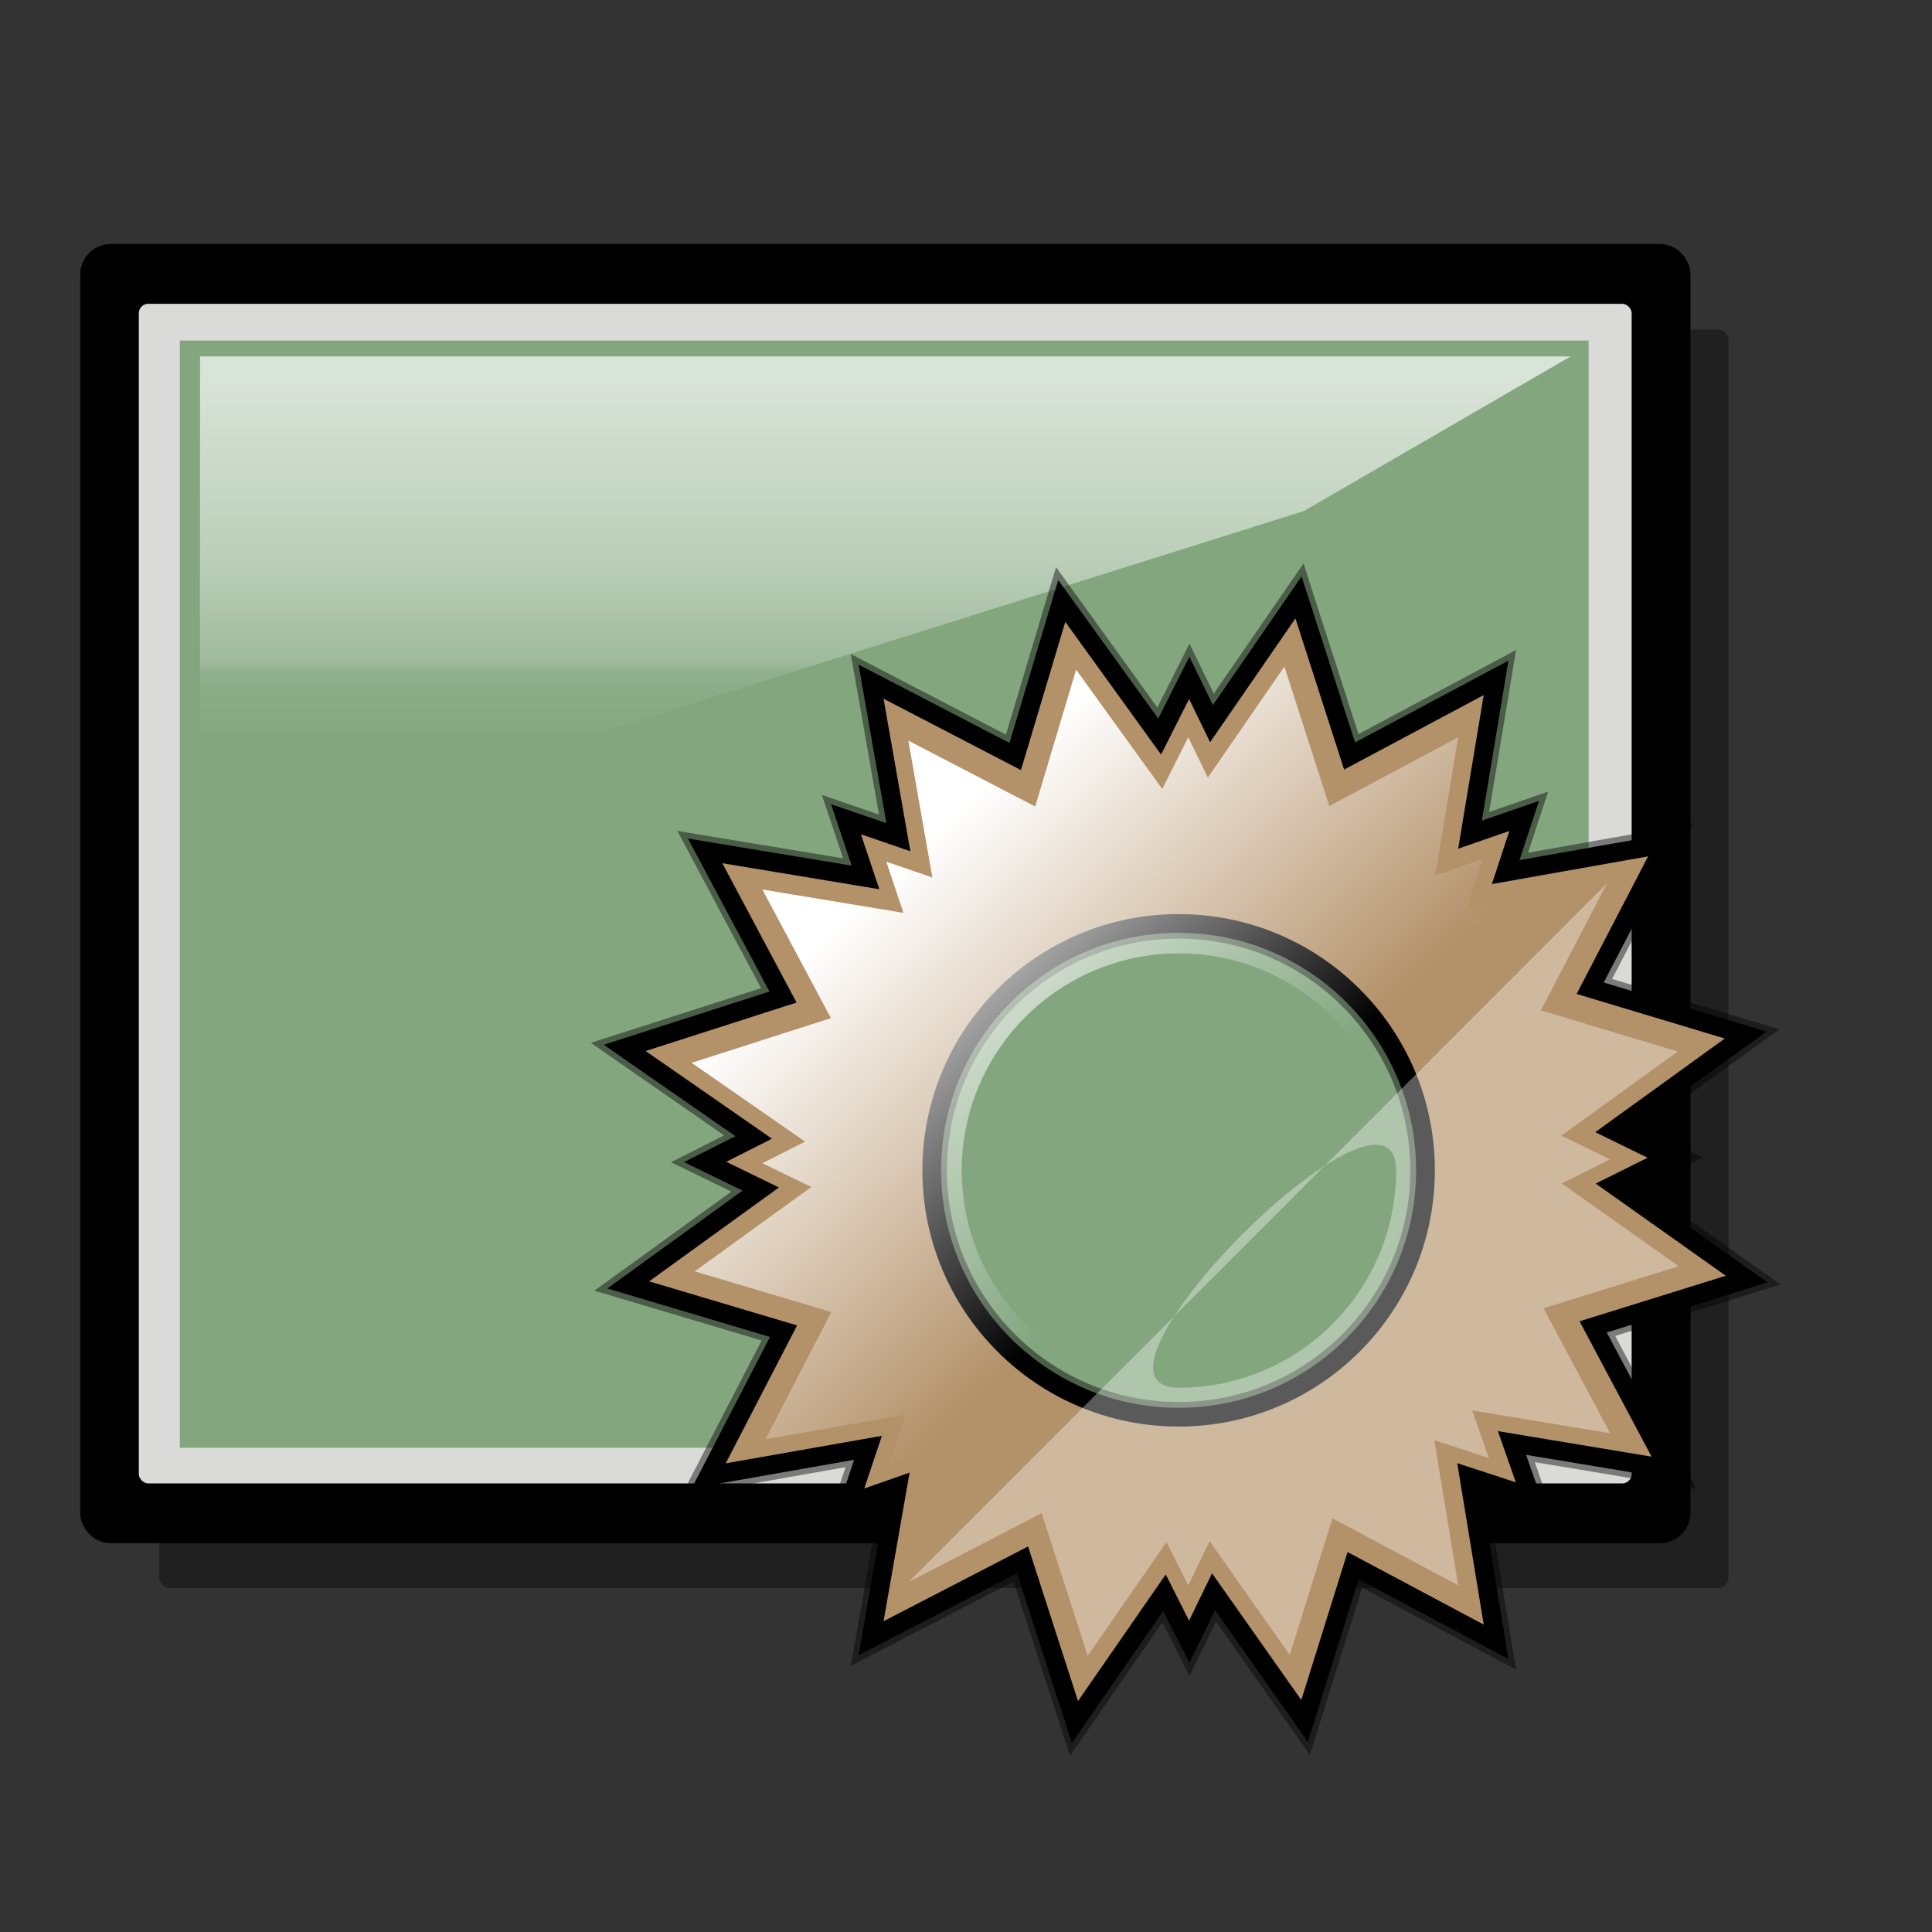 <?xml version="1.0" encoding="UTF-8" standalone="no"?>
<!-- Created with Inkscape (http://www.inkscape.org/) -->

<svg
   xmlns:dc="http://purl.org/dc/elements/1.1/"
   xmlns:cc="http://creativecommons.org/ns#"
   xmlns:rdf="http://www.w3.org/1999/02/22-rdf-syntax-ns#"
   xmlns:svg="http://www.w3.org/2000/svg"
   xmlns="http://www.w3.org/2000/svg"
   xmlns:xlink="http://www.w3.org/1999/xlink"
   xmlns:sodipodi="http://sodipodi.sourceforge.net/DTD/sodipodi-0.dtd"
   xmlns:inkscape="http://www.inkscape.org/namespaces/inkscape"
   sodipodi:docname="wmtweaks.svg"
   height="128pt"
   width="128pt"
   inkscape:version="0.48.1 r9760"
   sodipodi:version="0.32"
   id="svg1"
   version="1.1">
  <rect width="100%" height="100%" fill="#333333" stroke="none"/>
  <defs
     id="defs3">
    <inkscape:perspective
       sodipodi:type="inkscape:persp3d"
       inkscape:vp_x="0 : 80 : 1"
       inkscape:vp_y="0 : 1000 : 0"
       inkscape:vp_z="160 : 80 : 1"
       inkscape:persp3d-origin="80 : 53.333333 : 1"
       id="perspective89" />
    <linearGradient
       id="linearGradient566">
      <stop
         id="stop567"
         offset="0"
         style="stop-color:#ffff00;stop-opacity:1;" />
      <stop
         id="stop933"
         offset="0.438"
         style="stop-color:#ffd800;stop-opacity:1;" />
      <stop
         id="stop568"
         offset="1"
         style="stop-color:#ffb200;stop-opacity:1;" />
    </linearGradient>
    <linearGradient
       spreadMethod="pad"
       y2="0.744"
       x2="0.753"
       y1="0.213"
       x1="0.244"
       id="linearGradient569"
       xlink:href="#linearGradient566" />
    <linearGradient
       id="linearGradient643">
      <stop
         id="stop644"
         offset="0"
         style="stop-color:#57524f;stop-opacity:1;" />
      <stop
         id="stop645"
         offset="1"
         style="stop-color:#ffffff;stop-opacity:0;" />
    </linearGradient>
    <linearGradient
       y2="-0.188"
       x2="2"
       y1="0.453"
       x1="0.458"
       id="linearGradient674"
       xlink:href="#linearGradient643" />
    <linearGradient
       id="linearGradient877">
      <stop
         id="stop878"
         offset="0"
         style="stop-color:#ffffff;stop-opacity:1;" />
      <stop
         id="stop879"
         offset="0.124"
         style="stop-color:#ffffff;stop-opacity:0.914;" />
      <stop
         id="stop880"
         offset="0.186"
         style="stop-color:#ffffff;stop-opacity:0.871;" />
      <stop
         id="stop881"
         offset="0.217"
         style="stop-color:#ffffff;stop-opacity:0.851;" />
      <stop
         id="stop882"
         offset="0.247"
         style="stop-color:#ffffff;stop-opacity:0.831;" />
      <stop
         id="stop883"
         offset="0.371"
         style="stop-color:#ffffff;stop-opacity:0.749;" />
      <stop
         id="stop884"
         offset="0.433"
         style="stop-color:#ffffff;stop-opacity:0.706;" />
      <stop
         id="stop885"
         offset="0.464"
         style="stop-color:#ffffff;stop-opacity:0.686;" />
      <stop
         id="stop886"
         offset="0.48"
         style="stop-color:#ffffff;stop-opacity:0.675;" />
      <stop
         id="stop887"
         offset="0.485"
         style="stop-color:#ffffff;stop-opacity:0.671;" />
      <stop
         id="stop888"
         offset="0.495"
         style="stop-color:#ffffff;stop-opacity:0.667;" />
      <stop
         id="stop889"
         offset="0.789"
         style="stop-color:#ffffff;stop-opacity:0.333;" />
      <stop
         id="stop890"
         offset="0.821"
         style="stop-color:#ffffff;stop-opacity:0.165;" />
      <stop
         id="stop891"
         offset="0.886"
         style="stop-color:#ffffff;stop-opacity:0.082;" />
      <stop
         id="stop892"
         offset="0.98"
         style="stop-color:#ffffff;stop-opacity:0.039;" />
      <stop
         id="stop893"
         offset="0.99"
         style="stop-color:#ffffff;stop-opacity:0.02;" />
      <stop
         id="stop894"
         offset="0.99"
         style="stop-color:#ffffff;stop-opacity:0.008;" />
      <stop
         id="stop895"
         offset="0.99"
         style="stop-color:#ffffff;stop-opacity:0.004;" />
      <stop
         id="stop896"
         offset="0.99"
         style="stop-color:#ffffff;stop-opacity:0;" />
      <stop
         id="stop897"
         offset="0.98"
         style="stop-color:#ffffff;stop-opacity:0;" />
      <stop
         id="stop900"
         offset="0.99"
         style="stop-color:#ffffff;stop-opacity:0;" />
      <stop
         id="stop901"
         offset="1"
         style="stop-color:#ffffff;stop-opacity:0;" />
    </linearGradient>
    <linearGradient
       id="linearGradient926">
      <stop
         id="stop927"
         offset="0"
         style="stop-color:#ffffff;stop-opacity:1;" />
      <stop
         id="stop868"
         offset="0.124"
         style="stop-color:#ffffff;stop-opacity:0.914;" />
      <stop
         id="stop869"
         offset="0.186"
         style="stop-color:#ffffff;stop-opacity:0.871;" />
      <stop
         id="stop870"
         offset="0.217"
         style="stop-color:#ffffff;stop-opacity:0.851;" />
      <stop
         id="stop862"
         offset="0.247"
         style="stop-color:#ffffff;stop-opacity:0.831;" />
      <stop
         id="stop863"
         offset="0.371"
         style="stop-color:#ffffff;stop-opacity:0.749;" />
      <stop
         id="stop864"
         offset="0.433"
         style="stop-color:#ffffff;stop-opacity:0.706;" />
      <stop
         id="stop865"
         offset="0.464"
         style="stop-color:#ffffff;stop-opacity:0.686;" />
      <stop
         id="stop866"
         offset="0.48"
         style="stop-color:#ffffff;stop-opacity:0.675;" />
      <stop
         id="stop867"
         offset="0.485"
         style="stop-color:#ffffff;stop-opacity:0.671;" />
      <stop
         id="stop930"
         offset="0.495"
         style="stop-color:#ffffff;stop-opacity:0.667;" />
      <stop
         id="stop851"
         offset="0.789"
         style="stop-color:#ffffff;stop-opacity:0.333;" />
      <stop
         id="stop852"
         offset="0.821"
         style="stop-color:#ffffff;stop-opacity:0.165;" />
      <stop
         id="stop853"
         offset="0.886"
         style="stop-color:#ffffff;stop-opacity:0.082;" />
      <stop
         id="stop854"
         offset="0.98"
         style="stop-color:#ffffff;stop-opacity:0.039;" />
      <stop
         id="stop855"
         offset="0.99"
         style="stop-color:#ffffff;stop-opacity:0.02;" />
      <stop
         id="stop856"
         offset="0.99"
         style="stop-color:#ffffff;stop-opacity:0.008;" />
      <stop
         id="stop857"
         offset="0.99"
         style="stop-color:#ffffff;stop-opacity:0.004;" />
      <stop
         id="stop858"
         offset="0.99"
         style="stop-color:#ffffff;stop-opacity:0;" />
      <stop
         id="stop859"
         offset="0.98"
         style="stop-color:#ffffff;stop-opacity:0;" />
      <stop
         id="stop860"
         offset="0.99"
         style="stop-color:#ffffff;stop-opacity:0;" />
      <stop
         id="stop929"
         offset="1"
         style="stop-color:#ffffff;stop-opacity:0;" />
    </linearGradient>
    <linearGradient
       id="linearGradient903">
      <stop
         id="stop904"
         offset="0"
         style="stop-color:#bdbbbb;stop-opacity:1;" />
      <stop
         id="stop907"
         offset="0.5"
         style="stop-color:#dedddd;stop-opacity:1;" />
      <stop
         id="stop906"
         offset="1"
         style="stop-color:#ffffff;stop-opacity:1;" />
    </linearGradient>
    <linearGradient
       id="linearGradient897">
      <stop
         id="stop898"
         offset="0"
         style="stop-color:#757373;stop-opacity:1;" />
      <stop
         id="stop902"
         offset="0.493"
         style="stop-color:#e5e6e6;stop-opacity:1;" />
      <stop
         id="stop899"
         offset="1"
         style="stop-color:#ffffff;stop-opacity:0;" />
    </linearGradient>
    <linearGradient
       y2="0.992"
       x2="0.012"
       y1="0.031"
       x1="0.424"
       id="linearGradient900"
       xlink:href="#linearGradient926" />
    <linearGradient
       gradientUnits="userSpaceOnUse"
       gradientTransform="matrix(1.53,0,0,0.561,5.766,6.552)"
       y2="104.44"
       x2="44.779"
       y1="47.567"
       x1="44.779"
       id="linearGradient873"
       xlink:href="#linearGradient926" />
    <linearGradient
       y2="0.602"
       x2="0.385"
       y1="0.961"
       x1="0.54"
       id="linearGradient876"
       xlink:href="#linearGradient897" />
    <radialGradient
       xlink:href="#linearGradient566-1"
       id="radialGradient853"
       cx="0.325"
       cy="0.33"
       r="0.547"
       fx="0.322"
       fy="0.33" />
    <linearGradient
       xlink:href="#linearGradient849"
       id="linearGradient847"
       x1="0.534"
       y1="0.505"
       x2="0.332"
       y2="0.243" />
    <linearGradient
       xlink:href="#linearGradient843"
       id="linearGradient842"
       x1="0.802"
       y1="0.158"
       x2="0.438"
       y2="0.725" />
    <linearGradient
       xlink:href="#linearGradient838"
       id="linearGradient841"
       x1="0.353"
       y1="0.351"
       x2="0.48"
       y2="0.05" />
    <linearGradient
       id="linearGradient838">
      <stop
         style="stop-color:#ffd000;stop-opacity:1;"
         offset="0"
         id="stop839" />
      <stop
         style="stop-color:#5c5d5c;stop-opacity:1;"
         offset="1"
         id="stop840" />
    </linearGradient>
    <linearGradient
       id="linearGradient843">
      <stop
         style="stop-color:#ffffff;stop-opacity:1;"
         offset="0"
         id="stop844" />
      <stop
         style="stop-color:#5c5d5c;stop-opacity:1;"
         offset="1"
         id="stop845" />
    </linearGradient>
    <linearGradient
       id="linearGradient849">
      <stop
         style="stop-color:#ffc900;stop-opacity:1;"
         offset="0"
         id="stop850" />
      <stop
         style="stop-color:#5d5d5c;stop-opacity:1;"
         offset="1"
         id="stop851-9" />
    </linearGradient>
    <linearGradient
       xlink:href="#linearGradient566-1"
       id="linearGradient589"
       x1="0.444"
       y1="0.047"
       x2="0.444"
       y2="0.578"
       spreadMethod="reflect" />
    <linearGradient
       xlink:href="#linearGradient566-1"
       id="linearGradient569-4"
       x1="0.488"
       y1="0.484"
       x2="0.962"
       y2="0.484"
       spreadMethod="reflect" />
    <linearGradient
       id="linearGradient860">
      <stop
         style="stop-color:#ffffff;stop-opacity:1;"
         offset="0"
         id="stop861" />
      <stop
         style="stop-color:#ffea7d;stop-opacity:1;"
         offset="0.25"
         id="stop862-5" />
      <stop
         style="stop-color:#ffbf00;stop-opacity:1;"
         offset="1"
         id="stop863-9" />
    </linearGradient>
    <linearGradient
       id="linearGradient566-1">
      <stop
         style="stop-color:#ffff00;stop-opacity:1;"
         offset="0"
         id="stop567-0" />
      <stop
         style="stop-color:#ffd800;stop-opacity:1;"
         offset="0.438"
         id="stop854-6" />
      <stop
         style="stop-color:#ffb200;stop-opacity:1;"
         offset="1"
         id="stop568-1" />
    </linearGradient>
    <inkscape:perspective
       id="perspective2924"
       inkscape:persp3d-origin="80 : 53.333333 : 1"
       inkscape:vp_z="160 : 80 : 1"
       inkscape:vp_y="0 : 1000 : 0"
       inkscape:vp_x="0 : 80 : 1"
       sodipodi:type="inkscape:persp3d" />
    <linearGradient
       gradientTransform="matrix(0.286,0,0,0.29,0.685,0.898)"
       gradientUnits="userSpaceOnUse"
       y2="89.669"
       x2="28.652"
       y1="11.181"
       x1="11.469"
       id="linearGradient3636"
       xlink:href="#linearGradient3630"
       inkscape:collect="always" />
    <linearGradient
       gradientUnits="userSpaceOnUse"
       gradientTransform="matrix(19.915,-3.228943e-7,3.73923e-7,0.017,-281.002,30.449)"
       xlink:href="#linearGradient643-9"
       id="linearGradient646"
       x1="3.82"
       y1="51.064"
       x2="3.82"
       y2="-1.306" />
    <linearGradient
       id="linearGradient643-9">
      <stop
         style="stop-color:#57524f;stop-opacity:1;"
         offset="0"
         id="stop644-5" />
      <stop
         style="stop-color:#ffffff;stop-opacity:0;"
         offset="1"
         id="stop645-0" />
    </linearGradient>
    <linearGradient
       id="linearGradient850">
      <stop
         style="stop-color:#c7454d;stop-opacity:1;"
         offset="0"
         id="stop851-2" />
      <stop
         style="stop-color:#bc8197;stop-opacity:1;"
         offset="0.79"
         id="stop854-66" />
      <stop
         style="stop-color:#ffffff;stop-opacity:1;"
         offset="1"
         id="stop852-4" />
    </linearGradient>
    <linearGradient
       gradientUnits="userSpaceOnUse"
       gradientTransform="scale(1.016,0.984)"
       y2="4.104"
       x2="11.66"
       y1="22.703"
       x1="10.686"
       id="linearGradient2222"
       xlink:href="#linearGradient4114" />
    <linearGradient
       id="linearGradient4114">
      <stop
         id="stop4115"
         offset="0"
         style="stop-color:#e6da1e;stop-opacity:1;" />
      <stop
         id="stop4116"
         offset="1"
         style="stop-color:#fff99b;stop-opacity:1;" />
    </linearGradient>
    <linearGradient
       gradientUnits="userSpaceOnUse"
       gradientTransform="scale(1.016,0.984)"
       y2="2.602"
       x2="12.517"
       y1="28.773"
       x1="16.884"
       id="linearGradient2312"
       xlink:href="#linearGradient4111" />
    <linearGradient
       id="linearGradient4111">
      <stop
         id="stop4112"
         offset="0"
         style="stop-color:#e6da1e;stop-opacity:1;" />
      <stop
         id="stop4113"
         offset="1"
         style="stop-color:#7d760f;stop-opacity:1;" />
    </linearGradient>
    <radialGradient
       gradientUnits="userSpaceOnUse"
       fy="37.866"
       fx="42.024"
       r="12.563"
       cy="37.866"
       cx="41.876"
       id="radialGradient1502"
       xlink:href="#linearGradient1918" />
    <linearGradient
       id="linearGradient1918">
      <stop
         id="stop1919"
         offset="0"
         style="stop-color:#000000;stop-opacity:0.314;" />
      <stop
         id="stop1921"
         offset="1"
         style="stop-color:#000000;stop-opacity:0;" />
    </linearGradient>
    <linearGradient
       id="linearGradient2849">
      <stop
         id="stop2851"
         offset="0"
         style="stop-color:#e7e7e7;stop-opacity:1;" />
      <stop
         id="stop2855"
         offset="0.471"
         style="stop-color:#f3f3f3;stop-opacity:1;" />
      <stop
         id="stop2853"
         offset="1"
         style="stop-color:#ffffff;stop-opacity:1;" />
    </linearGradient>
    <linearGradient
       xlink:href="#linearGradient851"
       id="linearGradient620"
       x1="29.796"
       y1="70.622"
       x2="29.796"
       y2="46.571"
       gradientTransform="matrix(2.823,0,0,0.354,3.462,-5.549)"
       gradientUnits="userSpaceOnUse" />
    <linearGradient
       id="linearGradient851">
      <stop
         style="stop-color:#7590ae;stop-opacity:1;"
         offset="0"
         id="stop1476" />
      <stop
         style="stop-color:#bac7d6;stop-opacity:1;"
         offset="0.539"
         id="stop1478" />
      <stop
         style="stop-color:#fff;stop-opacity:1;"
         offset="1"
         id="stop853-9" />
    </linearGradient>
    <inkscape:perspective
       id="perspective42"
       inkscape:persp3d-origin="80 : 53.333333 : 1"
       inkscape:vp_z="160 : 80 : 1"
       inkscape:vp_y="0 : 1000 : 0"
       inkscape:vp_x="0 : 80 : 1"
       sodipodi:type="inkscape:persp3d" />
    <linearGradient
       id="linearGradient3630">
      <stop
         id="stop3632"
         offset="0"
         style="stop-color:#ffffff;stop-opacity:1;" />
      <stop
         id="stop3634"
         offset="1"
         style="stop-color:#000000;stop-opacity:0;" />
    </linearGradient>
    <linearGradient
       inkscape:collect="always"
       xlink:href="#linearGradient3630"
       id="linearGradient3172"
       gradientUnits="userSpaceOnUse"
       gradientTransform="matrix(0.286,0,0,0.29,267.982,90.713)"
       x1="11.469"
       y1="11.181"
       x2="28.652"
       y2="89.669" />
    <linearGradient
       inkscape:collect="always"
       xlink:href="#linearGradient2830"
       id="linearGradient2840"
       gradientTransform="scale(0.999,1.001)"
       x1="41.381"
       y1="46.285"
       x2="78.811"
       y2="85.785"
       gradientUnits="userSpaceOnUse" />
    <linearGradient
       inkscape:collect="always"
       xlink:href="#linearGradient2851"
       id="linearGradient2857"
       gradientTransform="scale(0.999,1.001)"
       x1="44.247"
       y1="51.416"
       x2="79.162"
       y2="86.589"
       gradientUnits="userSpaceOnUse" />
    <linearGradient
       xlink:href="#linearGradient870"
       id="linearGradient839"
       x1="0.446"
       y1="0.468"
       x2="0.559"
       y2="0.587"
       spreadMethod="reflect" />
    <linearGradient
       id="linearGradient832">
      <stop
         style="stop-color:#ffffff;stop-opacity:1;"
         offset="0"
         id="stop833" />
      <stop
         style="stop-color:#00b8df;stop-opacity:1;"
         offset="0.5"
         id="stop835" />
      <stop
         style="stop-color:#0058a9;stop-opacity:1;"
         offset="1"
         id="stop834" />
    </linearGradient>
    <linearGradient
       id="linearGradient870">
      <stop
         style="stop-color:#ffffff;stop-opacity:1;"
         offset="0"
         id="stop871" />
      <stop
         style="stop-color:#ff7f7f;stop-opacity:1;"
         offset="0.5"
         id="stop875" />
      <stop
         style="stop-color:#ff0000;stop-opacity:1;"
         offset="1"
         id="stop873" />
    </linearGradient>
    <linearGradient
       id="linearGradient2851">
      <stop
         style="stop-color:#ffffff;stop-opacity:1;"
         offset="0"
         id="stop2853-7" />
      <stop
         style="stop-color:#ffffff;stop-opacity:0;"
         offset="1"
         id="stop2855-7" />
    </linearGradient>
    <linearGradient
       id="linearGradient2830">
      <stop
         style="stop-color:#ffffff;stop-opacity:1;"
         offset="0"
         id="stop2832" />
      <stop
         style="stop-color:#ffffff;stop-opacity:0;"
         offset="1"
         id="stop2834" />
    </linearGradient>
  </defs>
  <sodipodi:namedview
     inkscape:current-layer="svg1"
     inkscape:window-y="34"
     inkscape:window-x="40"
     snaptoguides="false"
     showguides="false"
     gridtolerance="5px"
     vertgrid="true"
     horizgrid="true"
     snaptogrid="false"
     showgrid="false"
     inkscape:window-height="653"
     inkscape:window-width="920"
     inkscape:cy="72.662426"
     inkscape:cx="79.884827"
     inkscape:zoom="1.5276382"
     inkscape:pageshadow="2"
     inkscape:pageopacity="0.0"
     borderopacity="1.0"
     bordercolor="#666666"
     pagecolor="#ffffff"
     id="base"
     inkscape:window-maximized="0">
    <sodipodi:guide
       id="guide911"
       position="104.987"
       orientation="horizontal" />
    <sodipodi:guide
       id="guide912"
       position="59.633"
       orientation="vertical" />
    <sodipodi:guide
       id="guide913"
       position="104.987"
       orientation="vertical" />
    <sodipodi:guide
       id="guide914"
       position="48.378"
       orientation="horizontal" />
    <inkscape:grid
       id="GridFromPre046Settings"
       type="xygrid"
       originx="0px"
       originy="0px"
       spacingx="1mm"
       spacingy="1mm"
       color="#0000ff"
       empcolor="#0000ff"
       opacity="0.2"
       empopacity="0.4"
       empspacing="5" />
  </sodipodi:namedview>
  <rect
     rx="0.889"
     ry="0.889"
     y="29.122"
     x="14.066"
     height="111.151"
     width="138.622"
     id="rect917"
     style="fill:#000000;fill-opacity:0.382;fill-rule:evenodd;stroke:none;stroke-width:3.794" />
  <rect
     rx="0.889"
     ry="0.889"
     y="23.363"
     x="8.896"
     height="111.151"
     width="138.622"
     id="rect894"
     style="fill-rule:evenodd;stroke:#000000;stroke-width:3.627" />
  <rect
     rx="0.833"
     ry="0.833"
     y="26.837"
     x="12.262"
     height="104.204"
     width="131.874"
     id="rect895"
     style="fill:#dadad8;fill-opacity:1;fill-rule:evenodd;stroke:none;stroke-width:0.963pt" />
  <rect
     ry="0"
     y="30.082"
     x="15.889"
     height="97.809"
     width="124.443"
     id="rect896"
     style="fill:#83a67f;fill-opacity:1;fill-rule:evenodd;stroke:none;stroke-width:1.225;stroke-linejoin:round;stroke-opacity:1" />
  <path
     sodipodi:nodetypes="ccccc"
     id="path872"
     d="M 17.669,31.484 L 17.669,75.84 L 115.205,45.132 L 138.748,31.484 L 17.669,31.484 z "
     style="fill:url(#linearGradient873);fill-opacity:0.696;fill-rule:evenodd;stroke:none;stroke-width:1pt" />
  <g
     id="g3161"
     transform="matrix(0.715,0,0,0.715,47.452,45.669)">
    <path
       style="fill:#b39169;fill-opacity:1;fill-rule:evenodd;stroke:#000000;stroke-width:3.75;stroke-linecap:butt;stroke-miterlimit:4;stroke-opacity:0.441;stroke-dasharray:none;stroke-dashoffset:0"
       d="m 94.062,9.938 -10.75,15.594 -2.75,-5.656 -3.656,7.25 -12.094,-16.75 -5.75,19.219 -17.812,-9.25 3.375,19.219 -6.469,-2.219 2.406,7.188 L 20.75,41.25 l 9.625,18.062 -19.562,6.281 15.938,11.062 -6,3.031 6.875,3.344 -16.375,11.844 19.188,5.719 -9.25,17.875 L 40.875,115 38.562,121.906 44.531,119.812 41.25,138.531 59.969,128.844 66.438,148.875 77.5,132.906 l 3.062,6.062 3,-6.188 11.25,15.969 6,-19.188 17.656,9.406 -3.344,-20.375 7.656,2.5 -2.344,-6.688 19.375,3.219 -9.344,-17.562 18.969,-5.906 -16.406,-11.625 6.781,-3.375 L 132.969,75.812 149.312,64 130.094,58.219 139.375,40.375 119.656,43.875 121.938,36.938 115.25,39.25 118.469,19.875 100.375,29.531 94.062,9.938 z M 79.25,50.219 c 16.841,-10e-7 30.5,13.659 30.5,30.5 0,16.841 -13.659,30.5 -30.5,30.5 -16.841,0 -30.5,-13.659 -30.5,-30.5 -10e-7,-16.841 13.659,-30.5 30.5,-30.5 z"
       id="path1306"
       inkscape:connector-curvature="0" />
    <path
       style="fill:#b39169;fill-opacity:1;fill-rule:evenodd;stroke:#000000;stroke-width:2.316;stroke-linecap:butt;stroke-miterlimit:4;stroke-opacity:1;stroke-dashoffset:0"
       d="m 94.062,9.938 -10.75,15.594 -2.75,-5.656 -3.656,7.25 -12.094,-16.75 -5.75,19.219 -17.812,-9.25 3.375,19.219 -6.469,-2.219 2.406,7.188 L 20.75,41.25 l 9.625,18.062 -19.562,6.281 15.938,11.062 -6,3.031 6.875,3.344 -16.375,11.844 19.188,5.719 -9.25,17.875 L 40.875,115 38.562,121.906 44.531,119.812 41.25,138.531 59.969,128.844 66.438,148.875 77.5,132.906 l 3.062,6.062 3,-6.188 11.25,15.969 6,-19.188 17.656,9.406 -3.344,-20.375 7.656,2.5 -2.344,-6.688 19.375,3.219 -9.344,-17.562 18.969,-5.906 -16.406,-11.625 6.781,-3.375 L 132.969,75.812 149.312,64 130.094,58.219 139.375,40.375 119.656,43.875 121.938,36.938 115.25,39.25 118.469,19.875 100.375,29.531 94.062,9.938 z M 79.25,50.219 c 16.841,-10e-7 30.5,13.659 30.5,30.5 0,16.841 -13.659,30.5 -30.5,30.5 -16.841,0 -30.5,-13.659 -30.5,-30.5 -10e-7,-16.841 13.659,-30.5 30.5,-30.5 z"
       id="path1308"
       inkscape:connector-curvature="0" />
    <path
       style="fill:url(#linearGradient2840);fill-opacity:1;fill-rule:evenodd;stroke:none"
       d="M 92.319,18.476 82.861,32.195 80.442,27.219 77.226,33.597 66.586,18.861 l -5.059,16.908 -15.67,-8.138 2.969,16.908 -5.691,-1.952 2.117,6.323 -17.43,-2.887 8.468,15.89 -17.21,5.526 14.021,9.732 -5.278,2.667 6.048,2.942 -14.406,10.419 16.88,5.031 -8.138,15.725 17.32,-3.052 -2.034,6.076 5.251,-1.842 -2.887,16.468 16.468,-8.523 5.691,17.622 9.732,-14.048 2.694,5.333 2.639,-5.443 9.897,14.048 5.278,-16.88 15.533,8.275 -2.942,-17.925 6.736,2.199 -2.062,-5.883 17.045,2.832 -8.22,-15.45 16.688,-5.196 -14.433,-10.227 5.966,-2.969 -6.021,-2.942 14.378,-10.392 -16.908,-5.086 8.165,-15.698 -17.347,3.079 2.007,-6.103 -5.883,2.034 2.832,-17.045 -15.918,8.495 -5.553,-17.237 z m -13.031,35.437 c 14.815,-10e-7 26.832,12.017 26.832,26.832 0,14.815 -12.017,26.832 -26.832,26.832 -14.815,0 -26.832,-12.017 -26.832,-26.832 -1e-6,-14.815 12.017,-26.832 26.832,-26.832 z"
       id="path2070"
       inkscape:connector-curvature="0" />
    <path
       style="fill:#ffffff;fill-opacity:0.352;fill-rule:evenodd;stroke:none"
       d="m 45.857,131.606 16.468,-8.523 5.691,17.622 9.732,-14.048 2.694,5.333 2.639,-5.443 9.897,14.048 5.278,-16.88 15.533,8.275 -2.942,-17.925 6.736,2.199 -2.062,-5.883 17.045,2.832 -8.22,-15.45 16.688,-5.196 -14.433,-10.227 5.966,-2.969 -6.021,-2.942 14.378,-10.392 -16.908,-5.086 8.165,-15.698 -86.325,86.352 z M 106.12,80.746 c 0,14.815 -12.017,26.832 -26.832,26.832 -14.815,0 26.832,-41.648 26.832,-26.832 z"
       id="path2842"
       sodipodi:nodetypes="ccccccccccccccccccccccccc"
       inkscape:connector-curvature="0" />
  </g>
</svg>
